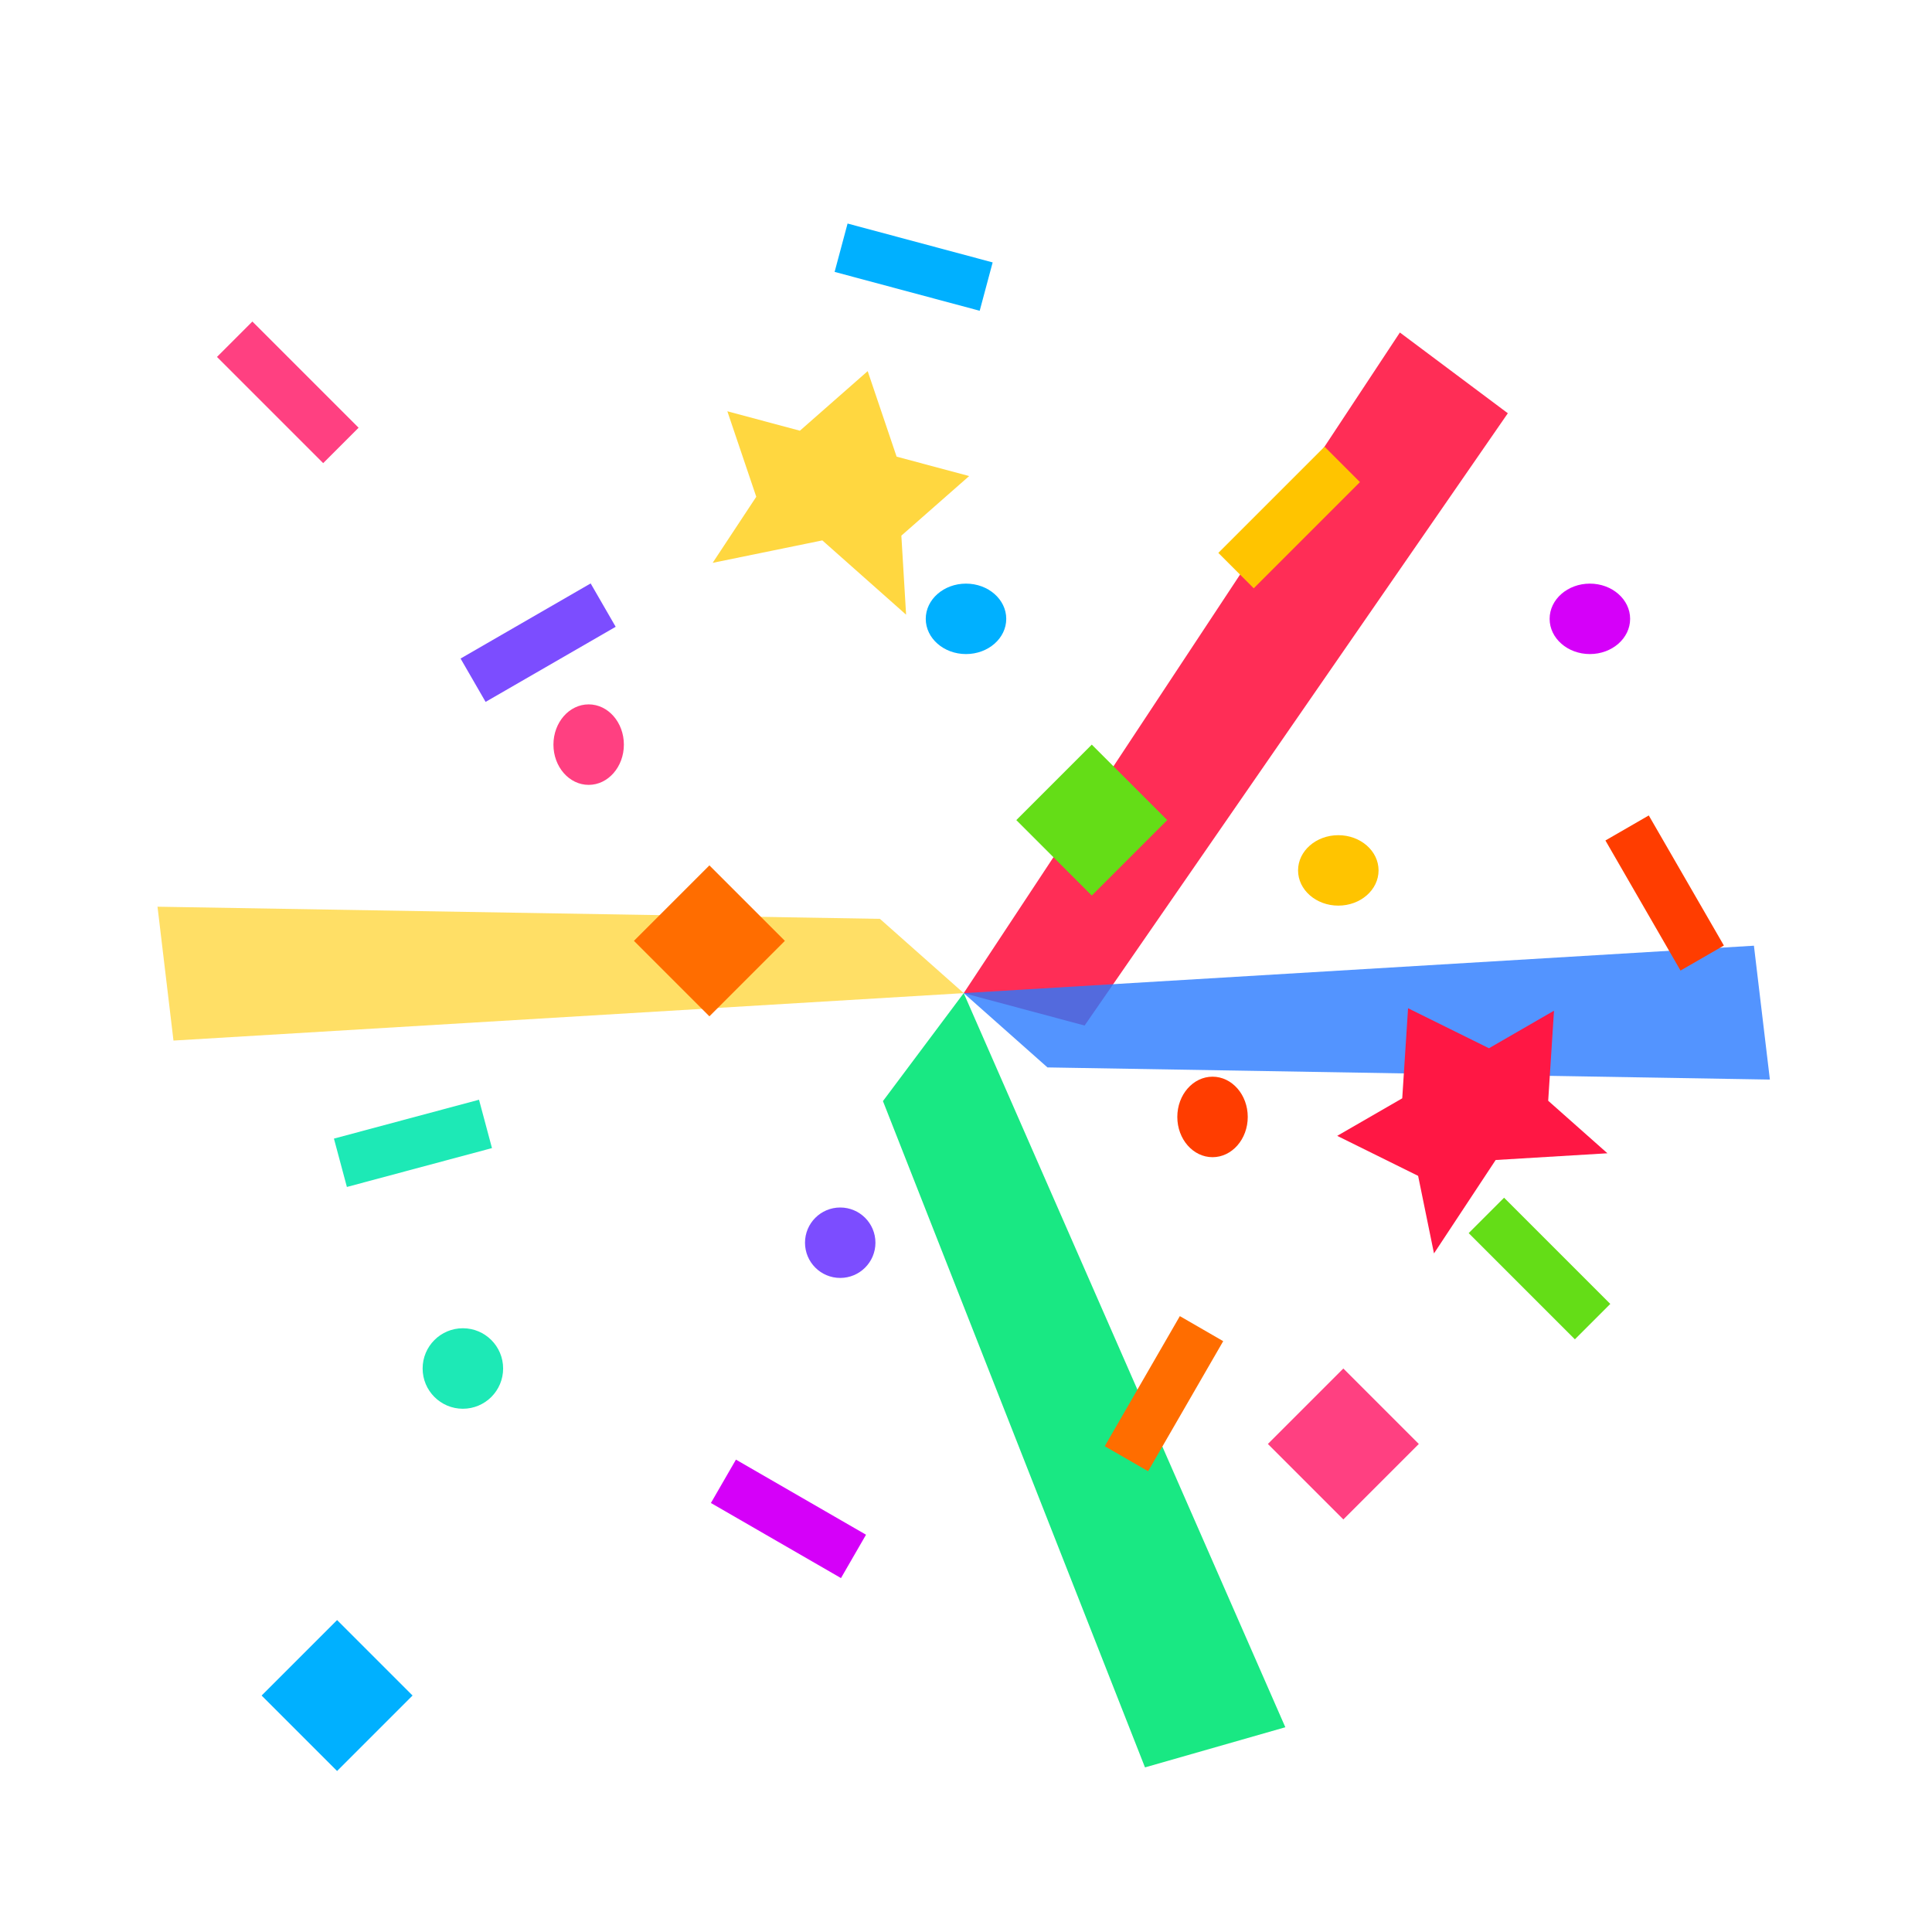 <svg width="192" height="192" viewBox="0 0 192 192" fill="none" xmlns="http://www.w3.org/2000/svg">
<path opacity="0.9" d="M95.772 98.697L139.119 33.044L149.847 41.069L107.787 101.917L95.772 98.697Z" fill="#FF1744"/>
<path opacity="0.8" d="M95.772 98.697L174.303 93.983L175.889 107.287L104.096 106.079L95.772 98.697Z" fill="#2979FF"/>
<path opacity="0.9" d="M95.772 98.697L127.735 171.652L113.788 175.642L87.746 109.425L95.772 98.697Z" fill="#00E676"/>
<path opacity="0.8" d="M95.771 98.697L17.24 103.411L15.653 90.108L87.447 91.315L95.771 98.697Z" fill="#FFD740"/>
<path d="M35.636 42.507L25.081 31.952L21.563 35.471L32.118 46.026L35.636 42.507Z" fill="#FF4081"/>
<path d="M58.698 57.981L45.771 65.445L48.258 69.754L61.186 62.29L58.698 57.981Z" fill="#7C4DFF"/>
<path d="M98.649 26.078L84.231 22.215L82.943 27.021L97.361 30.884L98.649 26.078Z" fill="#00B0FF"/>
<path d="M131.632 44.391L121.077 54.946L124.595 58.465L135.15 47.91L131.632 44.391Z" fill="#FFC400"/>
<path d="M171.318 93.966L163.854 81.038L159.545 83.526L167.008 96.453L171.318 93.966Z" fill="#FF3D00"/>
<path d="M47.604 109.29L33.186 113.153L34.474 117.959L48.892 114.096L47.604 109.29Z" fill="#1DE9B6"/>
<path d="M86.064 152.519L73.137 145.056L70.649 149.365L83.576 156.828L86.064 152.519Z" fill="#D500F9"/>
<path d="M117.252 130.795L109.788 143.722L114.097 146.21L121.561 133.283L117.252 130.795Z" fill="#FF6D00"/>
<path d="M160.029 129.582L149.474 119.027L145.955 122.545L156.51 133.1L160.029 129.582Z" fill="#64DD17"/>
<path d="M58.5 78C60.433 78 62 76.209 62 74C62 71.791 60.433 70 58.5 70C56.567 70 55 71.791 55 74C55 76.209 56.567 78 58.5 78Z" fill="#FF4081"/>
<path d="M96 65C98.209 65 100 63.433 100 61.5C100 59.567 98.209 58 96 58C93.791 58 92 59.567 92 61.5C92 63.433 93.791 65 96 65Z" fill="#00B0FF"/>
<path d="M133 90C135.209 90 137 88.433 137 86.5C137 84.567 135.209 83 133 83C130.791 83 129 84.567 129 86.5C129 88.433 130.791 90 133 90Z" fill="#FFC400"/>
<path d="M83.5 127C85.433 127 87 125.433 87 123.5C87 121.567 85.433 120 83.5 120C81.567 120 80 121.567 80 123.5C80 125.433 81.567 127 83.5 127Z" fill="#7C4DFF"/>
<path d="M120.5 115C122.433 115 124 113.209 124 111C124 108.791 122.433 107 120.5 107C118.567 107 117 108.791 117 111C117 113.209 118.567 115 120.5 115Z" fill="#FF3D00"/>
<path d="M46 140C48.209 140 50 138.209 50 136C50 133.791 48.209 132 46 132C43.791 132 42 133.791 42 136C42 138.209 43.791 140 46 140Z" fill="#1DE9B6"/>
<path d="M158 65C160.209 65 162 63.433 162 61.5C162 59.567 160.209 58 158 58C155.791 58 154 59.567 154 61.5C154 63.433 155.791 65 158 65Z" fill="#D500F9"/>
<path d="M70.5 86L78 93.5L70.5 101L63 93.5L70.5 86Z" fill="#FF6D00"/>
<path d="M108.5 74L116 81.5L108.5 89L101 81.5L108.5 74Z" fill="#64DD17"/>
<path d="M133.5 136L141 143.5L133.5 151L126 143.5L133.5 136Z" fill="#FF4081"/>
<path d="M33.5 161L41 168.5L33.5 176L26 168.5L33.5 161Z" fill="#00B0FF"/>
<path d="M86.23 36.883L89.104 45.38L96.314 47.311L89.576 53.233L90.047 61.086L81.723 53.704L70.823 55.935L75.157 49.369L72.283 40.872L79.492 42.804L86.23 36.883Z" fill="#FFD740"/>
<path d="M139.931 100.197L147.972 104.173L154.435 100.441L153.858 109.393L159.744 114.612L148.638 115.279L142.508 124.564L140.931 116.856L132.89 112.88L139.353 109.149L139.931 100.197Z" fill="#FF1744"/>
</svg>
